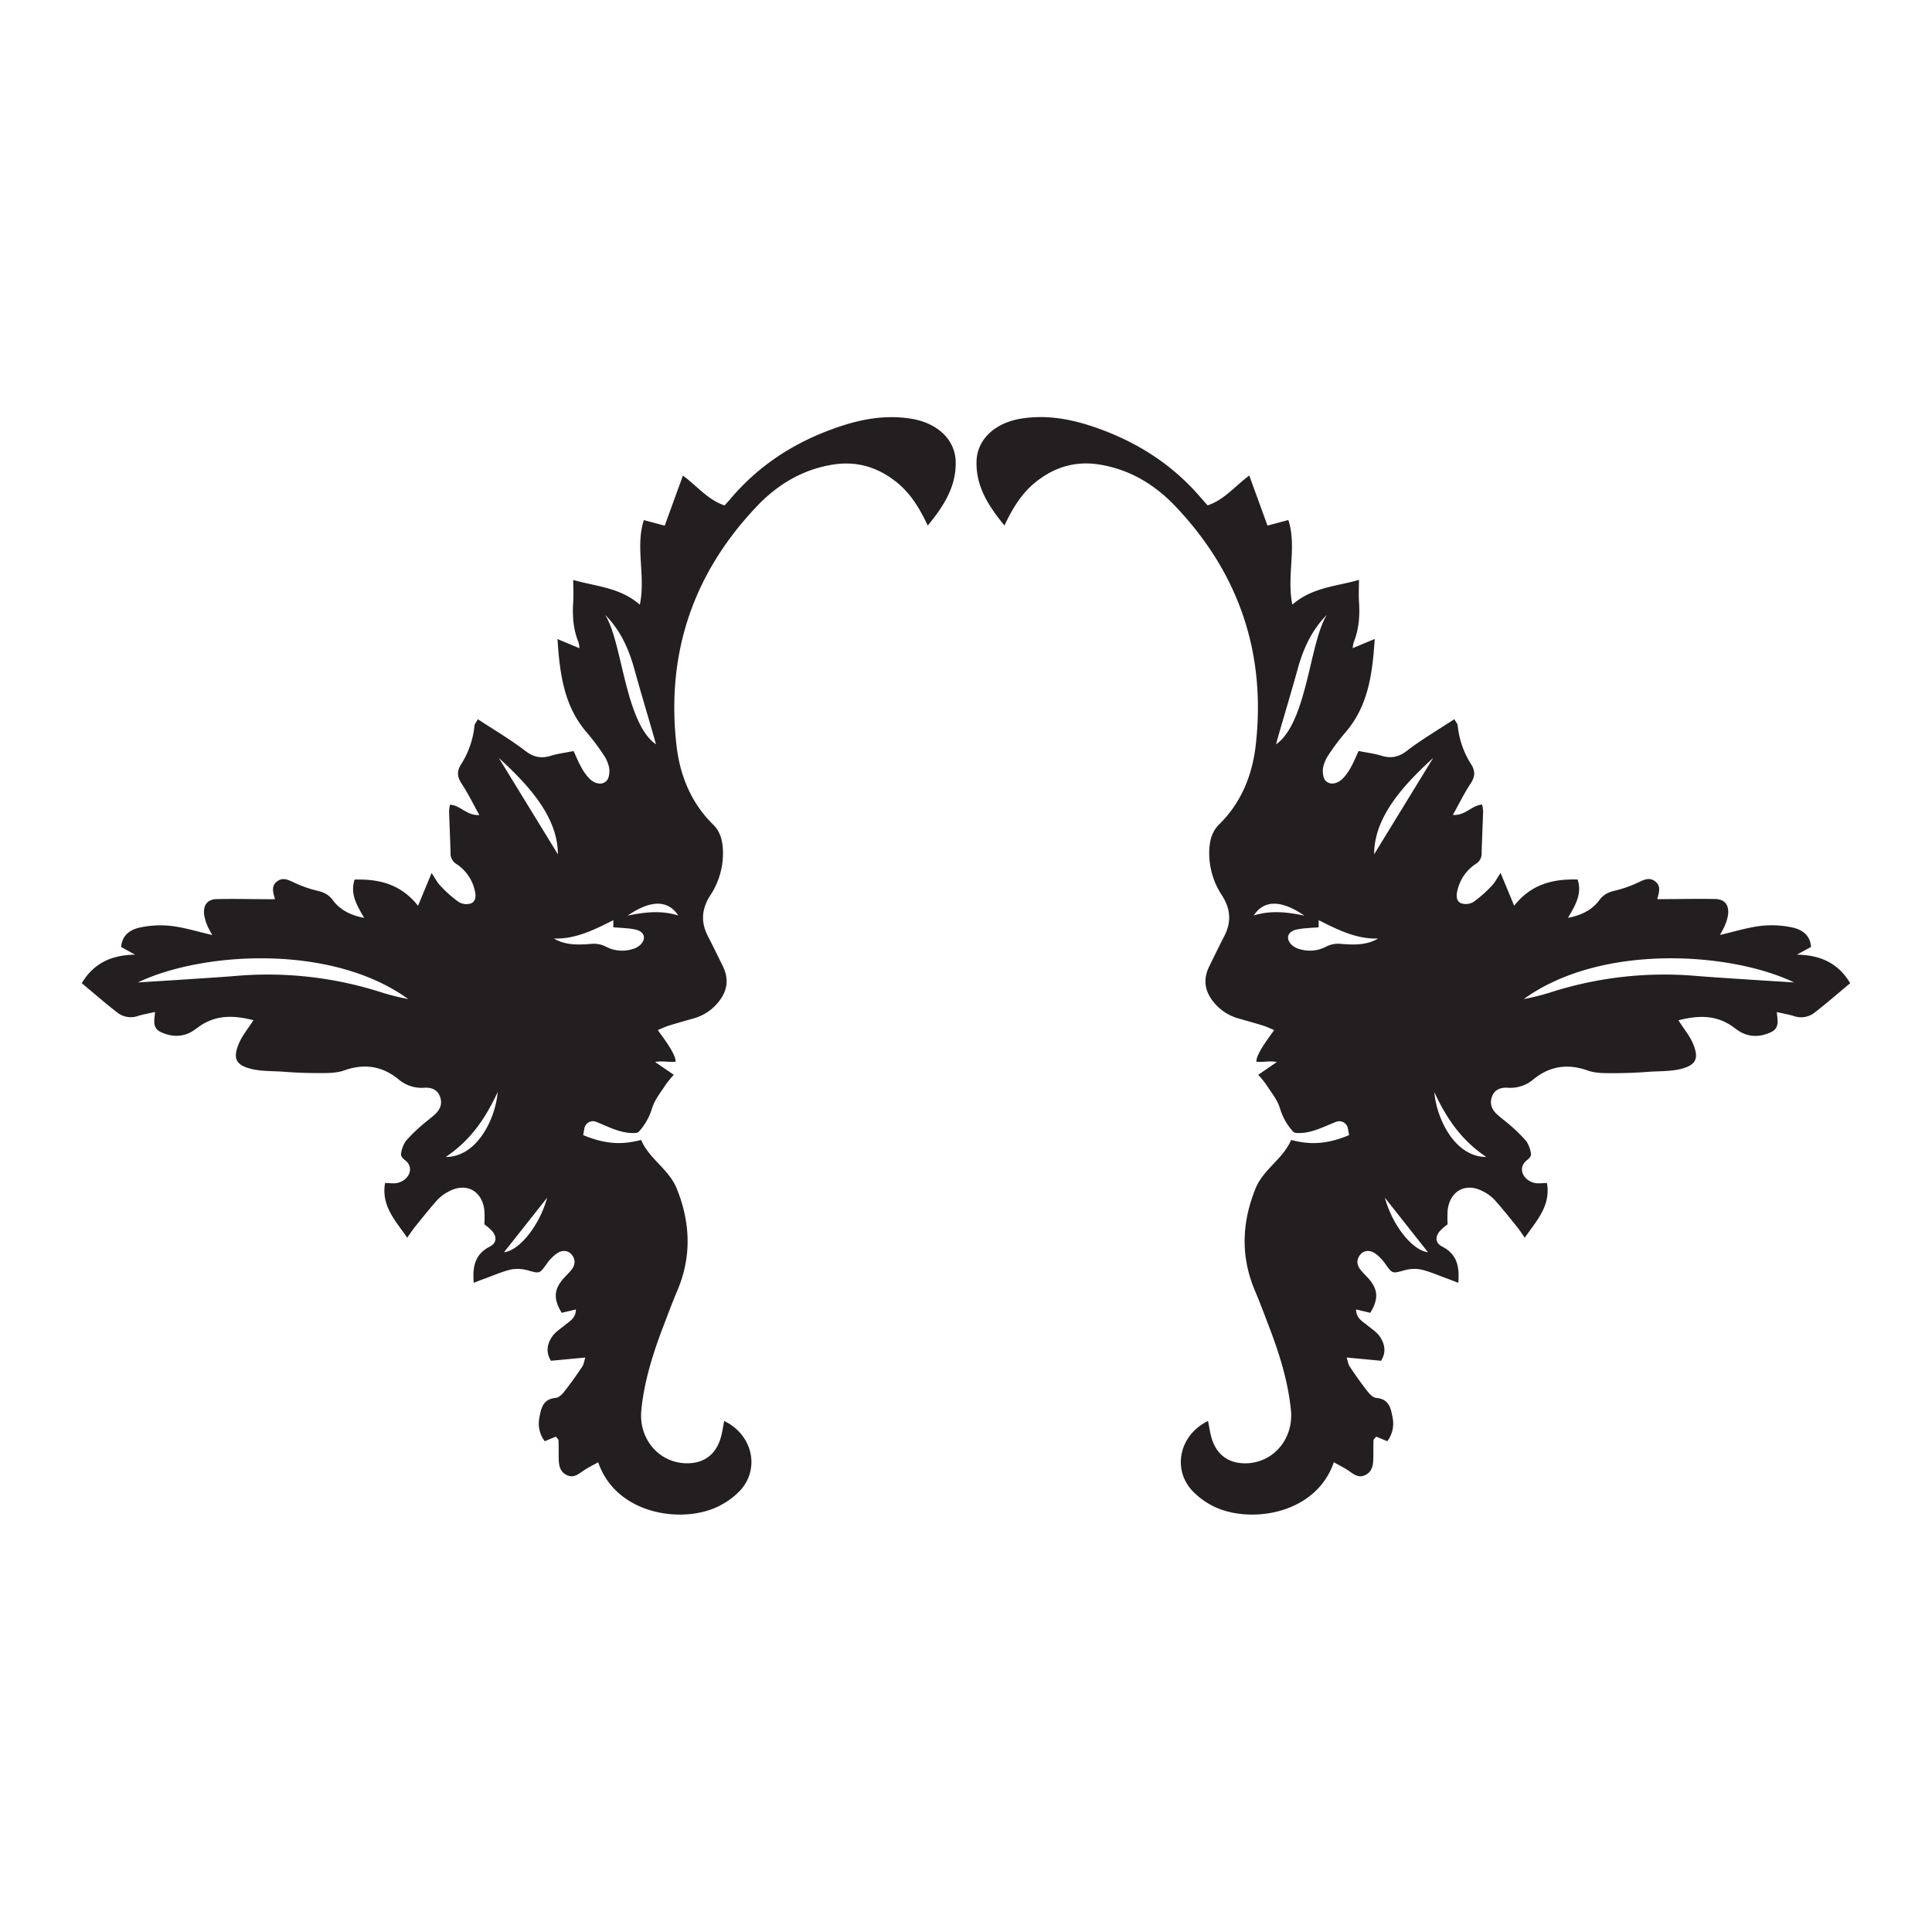 <svg id="Livello_1" data-name="Livello 1" xmlns="http://www.w3.org/2000/svg" viewBox="0 0 841.89 841.89">
  <defs>
    <style>
      .cls-1 {
        fill: #231f20;
      }
    </style>
  </defs>
  <title>Glos</title>
  <g>
    <path class="cls-1" d="M277.19,493.68a1.89,1.89,0,0,0,1.28-.64,26.34,26.34,0,0,0,5.68-10.13c1.14-3.72,3.85-7,6-10.34a44.34,44.34,0,0,1,3.46-4.21l-8.11-5.56c2.88-.67,6.57.22,8.89-.17.29-3.65-7.58-13.19-7.69-13.79,1.62-.66,3.21-1.43,4.88-1.95,3.63-1.14,7.32-2.12,11-3.2a21,21,0,0,0,10-6.47c4.29-4.91,5.31-10.25,2.4-16.19-2.12-4.33-4.23-8.68-6.46-13-3.18-6.1-2.82-11.86.88-17.68a33.34,33.34,0,0,0,5.62-20c-.21-4.11-1.13-7.94-4.22-11-9.66-9.45-14.48-21.4-16-34.41-4.62-40.21,7.24-75.19,35.15-104.46,8.87-9.3,19.65-15.83,32.77-18,10.66-1.73,19.87,1.09,28.1,7.74,5.92,4.79,9.84,11.1,13.45,18.79,7-8.46,12.43-17,12.18-27.81-.23-9.88-8.24-17-19.6-18.78s-22.08.31-32.58,4c-18,6.28-33.61,16.3-46,31-.77.91-1.58,1.78-2.51,2.82-7.19-2.35-11.76-8.23-18.16-13-2.72,7.46-5.23,14.36-7.94,21.82l-9.1-2.43c-3.8,11.91.86,24.11-1.74,36.86-8.82-7.66-19.44-7.95-29.19-10.82l.16-.14c0,3.22.18,6.45,0,9.65-.43,6.11,0,12.06,2.32,17.8a11.78,11.78,0,0,1,.4,2.49l-9.58-4c1,15.21,2.81,29.16,12.71,40.65a97.64,97.64,0,0,1,7.5,10,15.2,15.2,0,0,1,2.25,5.2c.35,1.94.1,4.84-1.14,6-2.06,2-5.07,1.12-7.12-.75a21.68,21.68,0,0,1-3.86-5.29c-1.19-2.06-2.06-4.31-3.32-7-3.38.68-6.73,1.09-9.92,2.06-4.19,1.27-7.46.66-11.11-2.13-6.51-5-13.61-9.14-20.68-13.79-.76,1.37-1.4,2-1.47,2.73a38.46,38.46,0,0,1-5.9,17c-1.84,2.91-1.68,5.36.26,8.29,2.74,4.14,4.93,8.64,7.75,13.71-5.53.36-8.15-4.21-12.76-4.51a15.79,15.79,0,0,0-.43,2.85c.19,6,.48,12.06.65,18.1a5.23,5.23,0,0,0,2.59,4.93,18.64,18.64,0,0,1,7.85,11.09c.64,2.3.79,4.85-1.3,5.95a6.43,6.43,0,0,1-5.54-.47,52.16,52.16,0,0,1-8.05-7.12c-1.35-1.38-2.24-3.21-3.81-5.54l-5.92,14.27c-7.54-9.5-17-11.71-27.65-11.41-2,6.22.92,11.09,4.18,16.69-6-1.13-10.52-3.5-13.65-7.71-1.89-2.56-4.05-3.48-6.89-4.15a51.86,51.86,0,0,1-9.61-3.35c-2.64-1.2-5.13-2.76-7.84-.66-2.55,2-1.73,4.66-1,7.22.09.31,0,.68,0,.52-8.44,0-16.8-.23-25.16-.06-4.18.08-6.08,2.63-5.58,6.86a19,19,0,0,0,1.36,4.6c.49,1.27,1.24,2.44,2.15,4.19-6.24-1.44-12-3.25-17.84-3.95a42.58,42.58,0,0,0-13.69.7c-4.11.89-7.79,3.25-8.14,8.48L58.87,416c-10.13.16-18,3.6-23.24,12.44,5.19,4.32,10.13,8.63,15.3,12.65A9.52,9.52,0,0,0,60,442.76c2.25-.72,4.6-1.1,7.57-1.78-.34,3.6-1.27,7,2.54,8.77,4,1.85,8.16,2.27,12.24.43,2-.89,3.68-2.43,5.55-3.61,7.19-4.51,14.73-4,22.55-2-2.32,3.62-4.8,6.56-6.27,9.95-2.91,6.73-1.45,9.7,5.73,11.37,4.46,1,9.23.79,13.82,1.14q7.58.58,15.17.57c3.7,0,7.64.07,11-1.13,8.79-3.13,16.54-2,23.72,3.82A15.46,15.46,0,0,0,184.84,474c3-.21,5.69.71,6.86,3.77s.17,5.6-2,7.68c-1.91,1.78-4.08,3.28-6,5a69.33,69.33,0,0,0-6.85,6.75,13.2,13.2,0,0,0-2,4.94c-.6,2.19,1.35,2.94,2.55,4.25,2.83,3.11.71,7.83-4.09,9.06-1.65.42-3.49.06-5.52.06-1.71,10,4.45,16.27,9.65,23.83,1.49-2.08,2.44-3.55,3.53-4.89,3.16-3.91,6.28-7.85,9.63-11.59a18,18,0,0,1,4.82-3.59c7.63-4.2,14.73-.45,15.66,8.26a57.33,57.33,0,0,1,0,6,24,24,0,0,1,3.54,3.11c2,2.51,1.71,5.11-1.19,6.58-6.5,3.31-7.58,8.77-7,15.78,1.66-.64,3-1.18,4.43-1.69,4-1.43,7.84-3.19,11.91-4.13a16.22,16.22,0,0,1,7.56.49c4.77,1.31,4.85,1.37,7.83-2.83a18.39,18.39,0,0,1,4.52-4.66c2.14-1.45,4.81-1.56,6.55.67s1.38,4.58-.36,6.68c-1.15,1.4-2.52,2.62-3.67,4-3.88,4.64-4,8.7-.42,14.54l6.18-1.46c-.06,3.87-2.76,5.13-4.83,6.86-1.84,1.53-4,2.84-5.37,4.75-2.27,3.23-3.09,6.89-.69,10.75l15-1.41c-.53,1.59-.69,3-1.37,4-2.47,3.67-5,7.29-7.75,10.77-.95,1.22-2.42,2.71-3.75,2.82-5.7.47-6.44,4.62-7.2,8.88a12.74,12.74,0,0,0,2.36,10l4.84-2c.53.71,1.15,1.15,1.17,1.62.11,2.6.05,5.22.09,7.82.06,2.91.43,5.74,3.38,7.24s4.94-.15,7.16-1.68,4.4-2.55,6.66-3.84c8.15,23.73,38.71,27.14,53.87,18.44a32,32,0,0,0,8.47-6.64c8.22-9.67,4.62-24-7.43-29.79-.46,2.35-.78,4.68-1.39,6.93-2.18,8-7.93,12-16.12,11.47-11.57-.77-19.81-11.12-18.59-23.14,1.3-13,5.22-25.17,9.85-37.22,1.88-4.88,3.68-9.8,5.74-14.61,6.39-14.92,5.84-29.82-.13-44.63-3.45-8.55-11.93-12.85-15.57-21.27-7,1.82-14.39,2.45-25.23-2.1l.52-2.93a3.79,3.79,0,0,1,5.1-2.87C265.43,491.1,270.87,494.18,277.19,493.68ZM60.11,428.1c27.62-13.27,84.18-17.09,117.78,7.26a102.62,102.62,0,0,1-11.46-2.86,162.28,162.28,0,0,0-64.13-7.19C95.69,425.88,67.12,427.68,60.11,428.1Zm207.16-24c2,.14,3.58.21,5.17.37a28.21,28.21,0,0,1,4.78.66c3.74,1,4.52,4.09,1.67,6.72a8.43,8.43,0,0,1-3.68,1.84,15.06,15.06,0,0,1-11.14-1.16,11.6,11.6,0,0,0-6.9-1.18c-5.35.37-10.77.6-15.82-2.38,9.43.32,17.5-3.77,25.92-8ZM243.1,372.27l-25.74-42C229.71,341.59,243.1,355.63,243.1,372.27Zm20.58-104.35c6.53,6.52,10.24,14.63,12.69,23.45,2.73,9.87,5.68,19.68,8.53,29.52.33,1.15.62,2.31.93,3.46C272.24,314.79,271.26,279.74,263.68,267.92Zm-25.26,254c-3.37,12.24-12.07,23-18.79,23.75Zm-21.55-46c-1,11.73-9,28.24-22.63,28.24C205.07,496.86,211.43,487.56,216.87,475.87Zm78.62-77c-7.37-2.31-14.67-1.48-22,.09C283.43,392.13,291,392.05,295.49,398.84Z"/>
    <path class="cls-1" d="M564.7,493.68a1.89,1.89,0,0,1-1.28-.64,26.34,26.34,0,0,1-5.68-10.13c-1.14-3.72-3.85-7-6-10.34a44.34,44.34,0,0,0-3.46-4.21l8.11-5.56c-2.88-.67-6.57.22-8.89-.17-.29-3.65,7.58-13.19,7.69-13.79-1.62-.66-3.21-1.43-4.88-1.95-3.63-1.14-7.32-2.12-11-3.2a21,21,0,0,1-10-6.47C525.06,432.31,524,427,527,421c2.12-4.33,4.23-8.68,6.46-13,3.18-6.1,2.82-11.86-.88-17.68a33.34,33.34,0,0,1-5.62-20c.21-4.11,1.13-7.94,4.22-11,9.66-9.45,14.48-21.4,16-34.41,4.62-40.21-7.25-75.19-35.15-104.46-8.87-9.3-19.65-15.83-32.77-18-10.66-1.73-19.87,1.09-28.1,7.74-5.92,4.79-9.84,11.1-13.45,18.79-7-8.46-12.43-17-12.18-27.81.22-9.88,8.24-17,19.6-18.78s22.08.31,32.58,4c18,6.28,33.61,16.3,46,31,.77.91,1.58,1.78,2.51,2.82,7.19-2.35,11.76-8.23,18.16-13,2.72,7.46,5.23,14.36,7.94,21.82l9.1-2.43c3.8,11.91-.86,24.11,1.74,36.86,8.82-7.66,19.44-7.95,29.19-10.82l-.16-.14c0,3.22-.18,6.45,0,9.65.43,6.11,0,12.06-2.32,17.8a12.39,12.39,0,0,0-.41,2.49l9.59-4c-1,15.21-2.81,29.16-12.71,40.65a97.64,97.64,0,0,0-7.5,10,15.2,15.2,0,0,0-2.25,5.2c-.36,1.94-.1,4.84,1.14,6,2.06,2,5.07,1.12,7.12-.75a21.68,21.68,0,0,0,3.86-5.29c1.19-2.06,2.06-4.31,3.32-7,3.38.68,6.73,1.09,9.92,2.06,4.19,1.27,7.46.66,11.11-2.13,6.51-5,13.61-9.14,20.68-13.79.76,1.37,1.4,2,1.47,2.73a38.46,38.46,0,0,0,5.9,17c1.84,2.91,1.68,5.36-.26,8.29-2.74,4.14-4.93,8.64-7.75,13.71,5.53.36,8.15-4.21,12.76-4.51a15.79,15.79,0,0,1,.43,2.85c-.19,6-.48,12.06-.65,18.1a5.23,5.23,0,0,1-2.59,4.93,18.64,18.64,0,0,0-7.85,11.09c-.64,2.3-.79,4.85,1.3,5.95a6.43,6.43,0,0,0,5.54-.47,52.16,52.16,0,0,0,8.05-7.12c1.35-1.38,2.24-3.21,3.81-5.54l5.92,14.27c7.53-9.5,17-11.71,27.65-11.41,2,6.22-.92,11.09-4.19,16.69,6-1.13,10.53-3.5,13.66-7.71,1.89-2.56,4-3.48,6.89-4.15a51.86,51.86,0,0,0,9.61-3.35c2.64-1.2,5.13-2.76,7.84-.66,2.55,2,1.73,4.66,1,7.22-.09.31,0,.68,0,.52,8.44,0,16.8-.23,25.16-.06,4.18.08,6.08,2.63,5.58,6.86a19,19,0,0,1-1.36,4.6c-.49,1.27-1.24,2.44-2.15,4.19,6.24-1.44,12-3.25,17.83-3.95a42.63,42.63,0,0,1,13.7.7c4.11.89,7.79,3.25,8.14,8.48L783,416c10.13.16,18,3.6,23.24,12.44-5.19,4.32-10.13,8.63-15.3,12.65a9.52,9.52,0,0,1-9.11,1.71c-2.25-.72-4.6-1.1-7.57-1.78.34,3.6,1.27,7-2.54,8.77-4,1.85-8.16,2.27-12.24.43-2-.89-3.68-2.43-5.55-3.61-7.19-4.51-14.73-4-22.55-2,2.32,3.62,4.8,6.56,6.27,9.95,2.91,6.73,1.45,9.7-5.74,11.37-4.45,1-9.22.79-13.81,1.14q-7.57.58-15.17.57c-3.7,0-7.64.07-11-1.13-8.79-3.13-16.54-2-23.72,3.82A15.46,15.46,0,0,1,657.05,474c-3-.21-5.69.71-6.86,3.77s-.17,5.6,2,7.68c1.91,1.78,4.08,3.28,6,5a69.33,69.33,0,0,1,6.85,6.75,13.2,13.2,0,0,1,2,4.94c.6,2.19-1.35,2.94-2.55,4.25-2.83,3.11-.71,7.83,4.09,9.06,1.65.42,3.49.06,5.52.06,1.71,10-4.45,16.27-9.65,23.83-1.49-2.08-2.44-3.55-3.53-4.89-3.16-3.91-6.28-7.85-9.63-11.59a18,18,0,0,0-4.82-3.59c-7.63-4.2-14.73-.45-15.66,8.26a57.33,57.33,0,0,0,0,6,24,24,0,0,0-3.54,3.11c-2,2.51-1.71,5.11,1.19,6.58,6.5,3.31,7.58,8.77,7,15.78-1.66-.64-3-1.18-4.43-1.69-4-1.43-7.84-3.19-11.91-4.13a16.27,16.27,0,0,0-7.57.49c-4.77,1.31-4.84,1.37-7.82-2.83a18.39,18.39,0,0,0-4.52-4.66c-2.14-1.45-4.81-1.56-6.55.67s-1.38,4.58.36,6.68c1.15,1.4,2.52,2.62,3.67,4,3.88,4.64,4,8.7.42,14.54l-6.18-1.46c.06,3.87,2.76,5.13,4.83,6.86,1.84,1.53,4,2.84,5.37,4.75,2.27,3.23,3.09,6.89.69,10.75l-15-1.41c.53,1.59.69,3,1.37,4,2.47,3.67,5,7.29,7.75,10.77.95,1.22,2.42,2.71,3.75,2.82,5.7.47,6.44,4.62,7.2,8.88a12.74,12.74,0,0,1-2.36,10l-4.84-2c-.53.71-1.15,1.15-1.17,1.62-.11,2.6,0,5.22-.09,7.82-.06,2.91-.43,5.74-3.38,7.24s-4.94-.15-7.16-1.68-4.4-2.55-6.66-3.84c-8.15,23.73-38.71,27.14-53.87,18.44A32,32,0,0,1,519,649c-8.22-9.67-4.62-24,7.42-29.79.47,2.35.79,4.68,1.4,6.93,2.18,8,7.93,12,16.12,11.47,11.57-.77,19.81-11.12,18.59-23.14-1.3-13-5.22-25.17-9.85-37.22-1.88-4.88-3.68-9.8-5.74-14.61-6.39-14.92-5.84-29.82.13-44.63,3.45-8.55,11.93-12.85,15.57-21.27,7,1.82,14.39,2.45,25.23-2.1l-.52-2.93a3.79,3.79,0,0,0-5.1-2.87C576.46,491.1,571,494.18,564.7,493.68ZM781.78,428.1C754.16,414.83,697.6,411,664,435.36a102.62,102.62,0,0,0,11.46-2.86,162.28,162.28,0,0,1,64.13-7.19C746.2,425.88,774.77,427.68,781.78,428.1Zm-207.16-24c-2,.14-3.58.21-5.17.37a28.21,28.21,0,0,0-4.78.66c-3.74,1-4.52,4.09-1.67,6.72a8.43,8.43,0,0,0,3.68,1.84,15.06,15.06,0,0,0,11.14-1.16,11.6,11.6,0,0,1,6.9-1.18c5.35.37,10.77.6,15.82-2.38-9.43.32-17.5-3.77-25.92-8Zm24.17-31.83,25.74-42C612.18,341.59,598.79,355.63,598.79,372.27ZM578.21,267.92c-6.53,6.52-10.24,14.63-12.69,23.45-2.73,9.87-5.68,19.68-8.53,29.52-.33,1.15-.62,2.31-.93,3.46C569.65,314.79,570.63,279.74,578.21,267.92Zm25.26,254c3.36,12.24,12.07,23,18.79,23.75Zm21.55-46c1,11.73,9,28.24,22.63,28.24C636.82,496.86,630.46,487.56,625,475.87Zm-78.62-77c7.37-2.31,14.67-1.48,22,.09C558.46,392.13,550.86,392.05,546.4,398.84Z"/>
  </g>
</svg>
